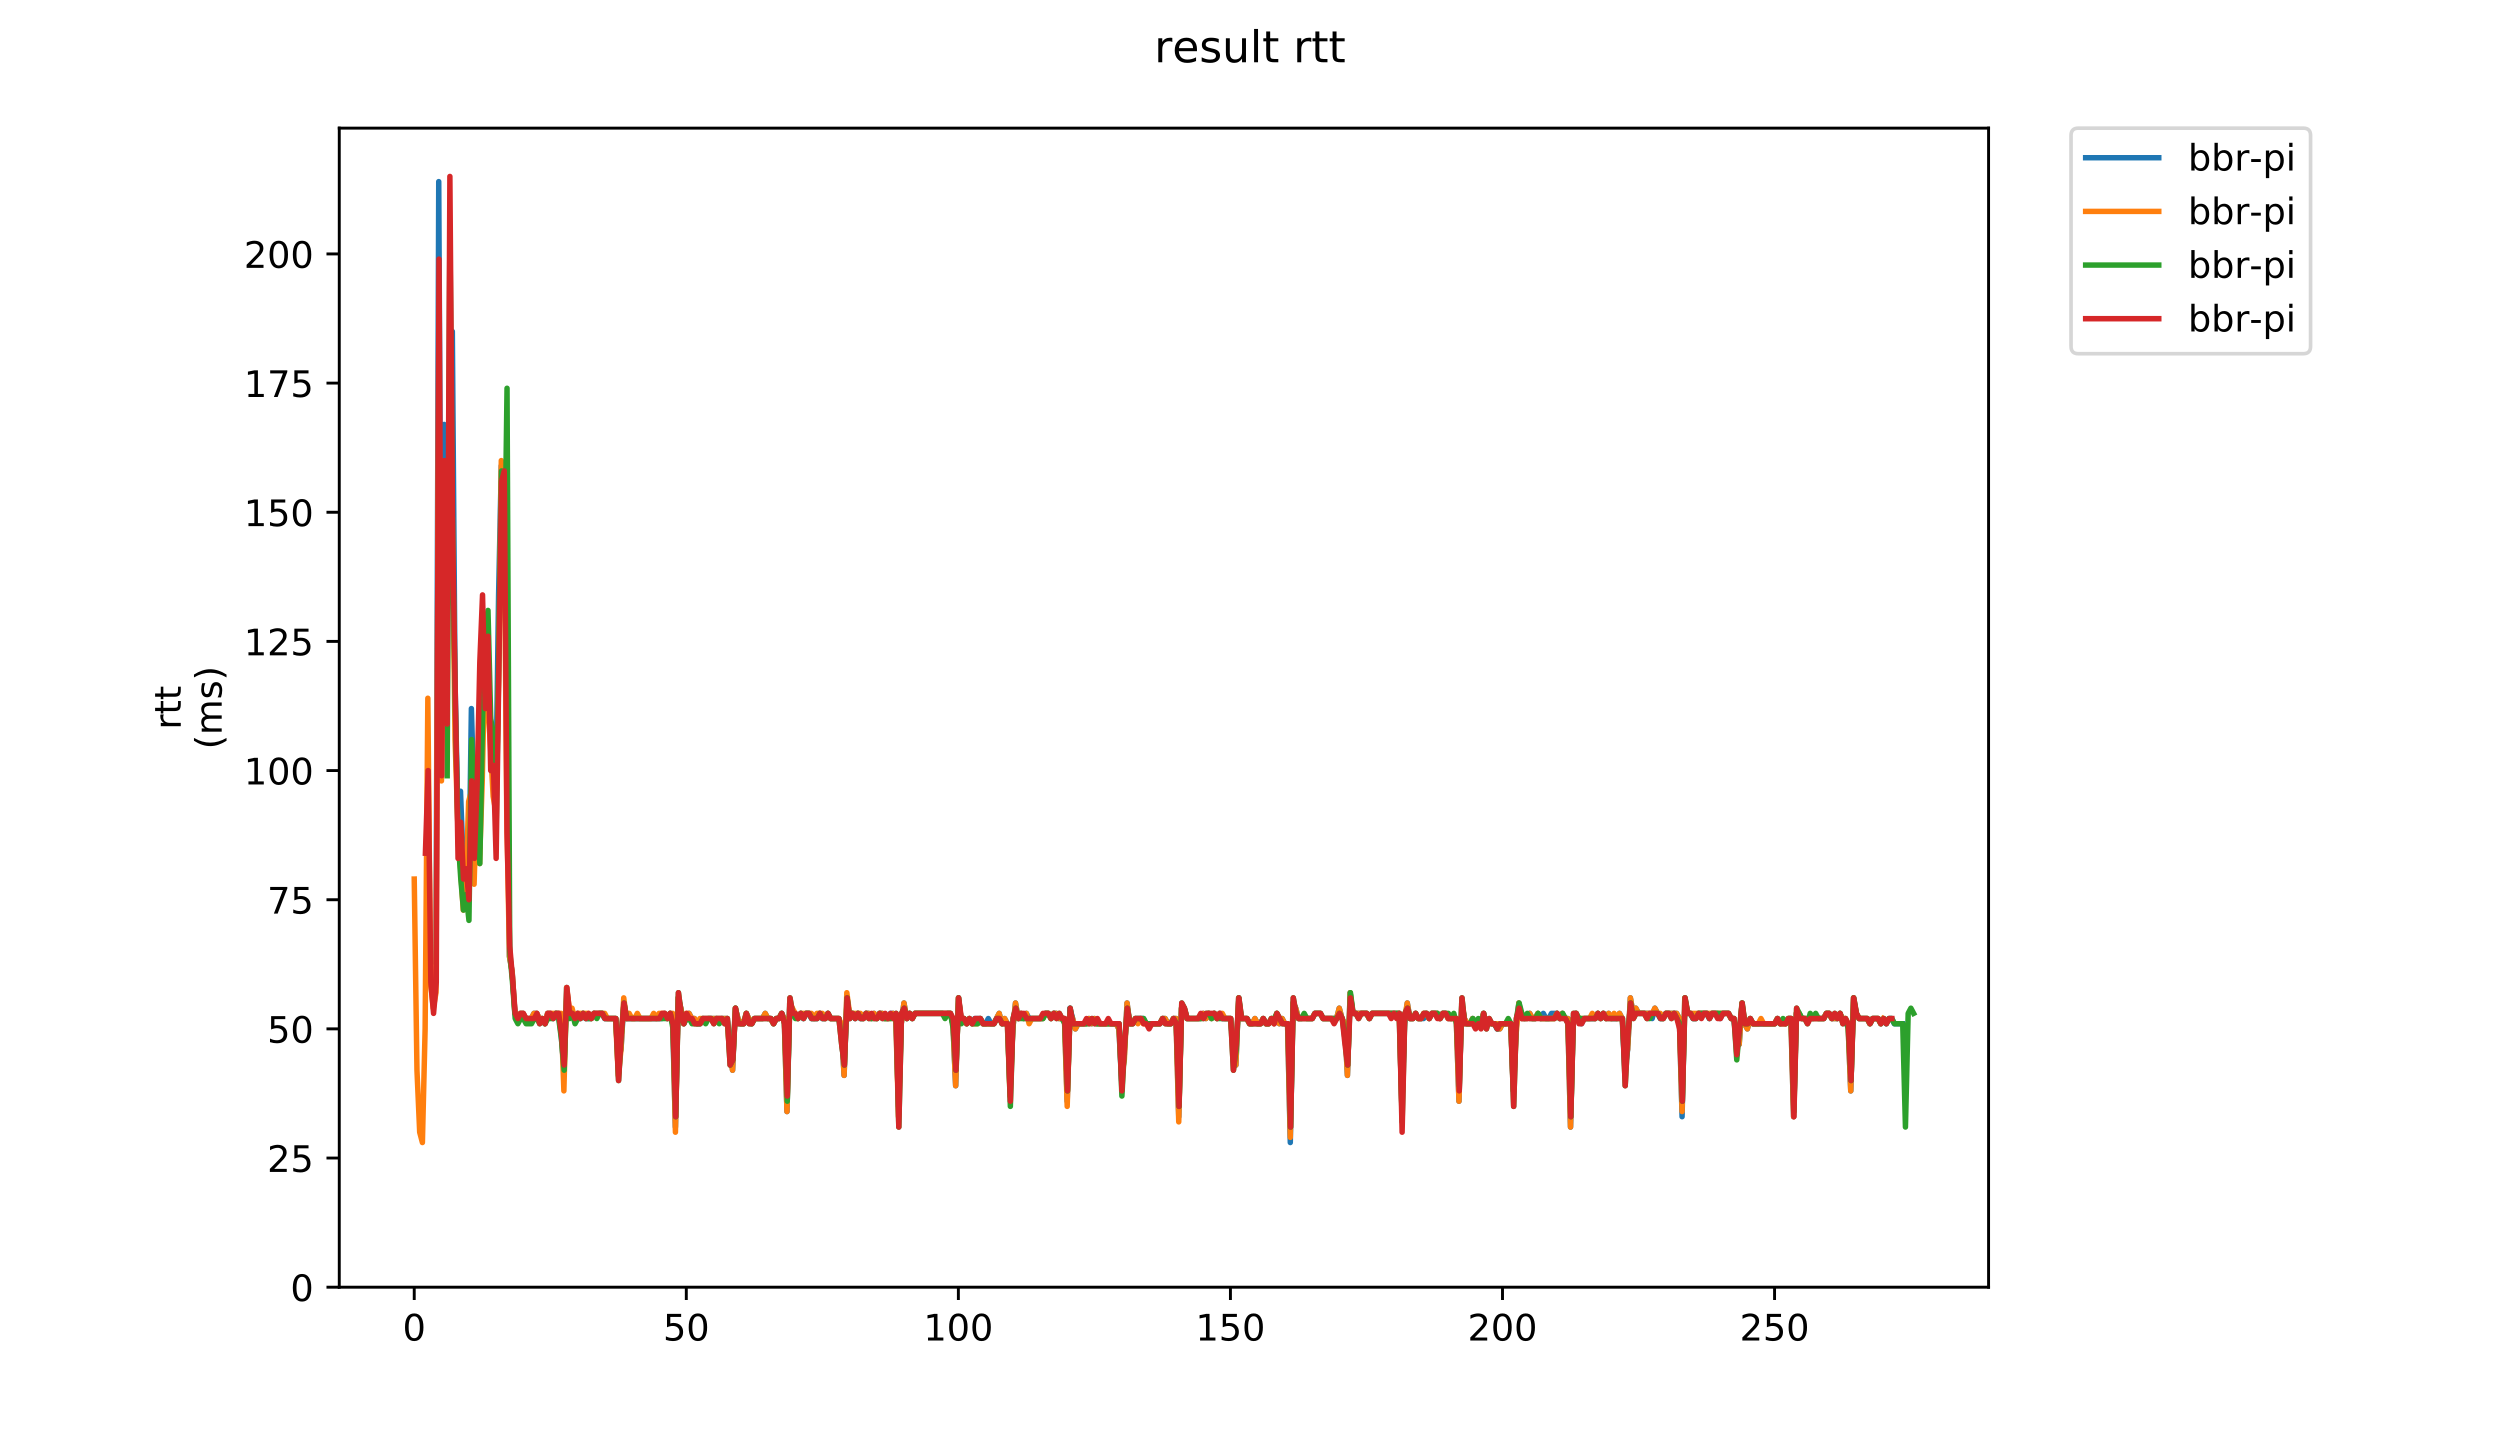 <?xml version="1.0" encoding="utf-8" standalone="no"?>
<!DOCTYPE svg PUBLIC "-//W3C//DTD SVG 1.1//EN"
  "http://www.w3.org/Graphics/SVG/1.1/DTD/svg11.dtd">
<!-- Created with matplotlib (https://matplotlib.org/) -->
<svg height="396pt" version="1.1" viewBox="0 0 684 396" width="684pt" xmlns="http://www.w3.org/2000/svg" xmlns:xlink="http://www.w3.org/1999/xlink">
 <defs>
  <style type="text/css">
*{stroke-linecap:butt;stroke-linejoin:round;}
  </style>
 </defs>
 <g id="figure_1">
  <g id="patch_1">
   <path d="M 0 396 
L 684 396 
L 684 0 
L 0 0 
z
" style="fill:#ffffff;"/>
  </g>
  <g id="axes_1">
   <g id="patch_2">
    <path d="M 92.824 352.174 
L 544.074 352.174 
L 544.074 35.062 
L 92.824 35.062 
z
" style="fill:#ffffff;"/>
   </g>
   <g id="matplotlib.axis_1">
    <g id="xtick_1">
     <g id="line2d_1">
      <defs>
       <path d="M 0 0 
L 0 3.5 
" id="mcee91de942" style="stroke:#000000;stroke-width:0.8;"/>
      </defs>
      <g>
       <use style="stroke:#000000;stroke-width:0.8;" x="113.335" xlink:href="#mcee91de942" y="352.174"/>
      </g>
     </g>
     <g id="text_1">
      <!-- 0 -->
      <defs>
       <path d="M 31.781 66.406 
Q 24.172 66.406 20.328 58.906 
Q 16.5 51.422 16.5 36.375 
Q 16.5 21.391 20.328 13.891 
Q 24.172 6.391 31.781 6.391 
Q 39.453 6.391 43.281 13.891 
Q 47.125 21.391 47.125 36.375 
Q 47.125 51.422 43.281 58.906 
Q 39.453 66.406 31.781 66.406 
z
M 31.781 74.219 
Q 44.047 74.219 50.516 64.516 
Q 56.984 54.828 56.984 36.375 
Q 56.984 17.969 50.516 8.266 
Q 44.047 -1.422 31.781 -1.422 
Q 19.531 -1.422 13.062 8.266 
Q 6.594 17.969 6.594 36.375 
Q 6.594 54.828 13.062 64.516 
Q 19.531 74.219 31.781 74.219 
z
" id="DejaVuSans-48"/>
      </defs>
      <g transform="translate(110.154 366.773)scale(0.1 -0.1)">
       <use xlink:href="#DejaVuSans-48"/>
      </g>
     </g>
    </g>
    <g id="xtick_2">
     <g id="line2d_2">
      <g>
       <use style="stroke:#000000;stroke-width:0.8;" x="187.772" xlink:href="#mcee91de942" y="352.174"/>
      </g>
     </g>
     <g id="text_2">
      <!-- 50 -->
      <defs>
       <path d="M 10.797 72.906 
L 49.516 72.906 
L 49.516 64.594 
L 19.828 64.594 
L 19.828 46.734 
Q 21.969 47.469 24.109 47.828 
Q 26.266 48.188 28.422 48.188 
Q 40.625 48.188 47.75 41.5 
Q 54.891 34.812 54.891 23.391 
Q 54.891 11.625 47.562 5.094 
Q 40.234 -1.422 26.906 -1.422 
Q 22.312 -1.422 17.547 -0.641 
Q 12.797 0.141 7.719 1.703 
L 7.719 11.625 
Q 12.109 9.234 16.797 8.062 
Q 21.484 6.891 26.703 6.891 
Q 35.156 6.891 40.078 11.328 
Q 45.016 15.766 45.016 23.391 
Q 45.016 31 40.078 35.438 
Q 35.156 39.891 26.703 39.891 
Q 22.75 39.891 18.812 39.016 
Q 14.891 38.141 10.797 36.281 
z
" id="DejaVuSans-53"/>
      </defs>
      <g transform="translate(181.41 366.773)scale(0.1 -0.1)">
       <use xlink:href="#DejaVuSans-53"/>
       <use x="63.623" xlink:href="#DejaVuSans-48"/>
      </g>
     </g>
    </g>
    <g id="xtick_3">
     <g id="line2d_3">
      <g>
       <use style="stroke:#000000;stroke-width:0.8;" x="262.209" xlink:href="#mcee91de942" y="352.174"/>
      </g>
     </g>
     <g id="text_3">
      <!-- 100 -->
      <defs>
       <path d="M 12.406 8.297 
L 28.516 8.297 
L 28.516 63.922 
L 10.984 60.406 
L 10.984 69.391 
L 28.422 72.906 
L 38.281 72.906 
L 38.281 8.297 
L 54.391 8.297 
L 54.391 0 
L 12.406 0 
z
" id="DejaVuSans-49"/>
      </defs>
      <g transform="translate(252.665 366.773)scale(0.1 -0.1)">
       <use xlink:href="#DejaVuSans-49"/>
       <use x="63.623" xlink:href="#DejaVuSans-48"/>
       <use x="127.246" xlink:href="#DejaVuSans-48"/>
      </g>
     </g>
    </g>
    <g id="xtick_4">
     <g id="line2d_4">
      <g>
       <use style="stroke:#000000;stroke-width:0.8;" x="336.646" xlink:href="#mcee91de942" y="352.174"/>
      </g>
     </g>
     <g id="text_4">
      <!-- 150 -->
      <g transform="translate(327.102 366.773)scale(0.1 -0.1)">
       <use xlink:href="#DejaVuSans-49"/>
       <use x="63.623" xlink:href="#DejaVuSans-53"/>
       <use x="127.246" xlink:href="#DejaVuSans-48"/>
      </g>
     </g>
    </g>
    <g id="xtick_5">
     <g id="line2d_5">
      <g>
       <use style="stroke:#000000;stroke-width:0.8;" x="411.083" xlink:href="#mcee91de942" y="352.174"/>
      </g>
     </g>
     <g id="text_5">
      <!-- 200 -->
      <defs>
       <path d="M 19.188 8.297 
L 53.609 8.297 
L 53.609 0 
L 7.328 0 
L 7.328 8.297 
Q 12.938 14.109 22.625 23.891 
Q 32.328 33.688 34.812 36.531 
Q 39.547 41.844 41.422 45.531 
Q 43.312 49.219 43.312 52.781 
Q 43.312 58.594 39.234 62.25 
Q 35.156 65.922 28.609 65.922 
Q 23.969 65.922 18.812 64.312 
Q 13.672 62.703 7.812 59.422 
L 7.812 69.391 
Q 13.766 71.781 18.938 73 
Q 24.125 74.219 28.422 74.219 
Q 39.75 74.219 46.484 68.547 
Q 53.219 62.891 53.219 53.422 
Q 53.219 48.922 51.531 44.891 
Q 49.859 40.875 45.406 35.406 
Q 44.188 33.984 37.641 27.219 
Q 31.109 20.453 19.188 8.297 
z
" id="DejaVuSans-50"/>
      </defs>
      <g transform="translate(401.539 366.773)scale(0.1 -0.1)">
       <use xlink:href="#DejaVuSans-50"/>
       <use x="63.623" xlink:href="#DejaVuSans-48"/>
       <use x="127.246" xlink:href="#DejaVuSans-48"/>
      </g>
     </g>
    </g>
    <g id="xtick_6">
     <g id="line2d_6">
      <g>
       <use style="stroke:#000000;stroke-width:0.8;" x="485.519" xlink:href="#mcee91de942" y="352.174"/>
      </g>
     </g>
     <g id="text_6">
      <!-- 250 -->
      <g transform="translate(475.976 366.773)scale(0.1 -0.1)">
       <use xlink:href="#DejaVuSans-50"/>
       <use x="63.623" xlink:href="#DejaVuSans-53"/>
       <use x="127.246" xlink:href="#DejaVuSans-48"/>
      </g>
     </g>
    </g>
   </g>
   <g id="matplotlib.axis_2">
    <g id="ytick_1">
     <g id="line2d_7">
      <defs>
       <path d="M 0 0 
L -3.5 0 
" id="me1c0b11725" style="stroke:#000000;stroke-width:0.8;"/>
      </defs>
      <g>
       <use style="stroke:#000000;stroke-width:0.8;" x="92.824" xlink:href="#me1c0b11725" y="352.174"/>
      </g>
     </g>
     <g id="text_7">
      <!-- 0 -->
      <g transform="translate(79.461 355.973)scale(0.1 -0.1)">
       <use xlink:href="#DejaVuSans-48"/>
      </g>
     </g>
    </g>
    <g id="ytick_2">
     <g id="line2d_8">
      <g>
       <use style="stroke:#000000;stroke-width:0.8;" x="92.824" xlink:href="#me1c0b11725" y="316.837"/>
      </g>
     </g>
     <g id="text_8">
      <!-- 25 -->
      <g transform="translate(73.099 320.637)scale(0.1 -0.1)">
       <use xlink:href="#DejaVuSans-50"/>
       <use x="63.623" xlink:href="#DejaVuSans-53"/>
      </g>
     </g>
    </g>
    <g id="ytick_3">
     <g id="line2d_9">
      <g>
       <use style="stroke:#000000;stroke-width:0.8;" x="92.824" xlink:href="#me1c0b11725" y="281.501"/>
      </g>
     </g>
     <g id="text_9">
      <!-- 50 -->
      <g transform="translate(73.099 285.3)scale(0.1 -0.1)">
       <use xlink:href="#DejaVuSans-53"/>
       <use x="63.623" xlink:href="#DejaVuSans-48"/>
      </g>
     </g>
    </g>
    <g id="ytick_4">
     <g id="line2d_10">
      <g>
       <use style="stroke:#000000;stroke-width:0.8;" x="92.824" xlink:href="#me1c0b11725" y="246.164"/>
      </g>
     </g>
     <g id="text_10">
      <!-- 75 -->
      <defs>
       <path d="M 8.203 72.906 
L 55.078 72.906 
L 55.078 68.703 
L 28.609 0 
L 18.312 0 
L 43.219 64.594 
L 8.203 64.594 
z
" id="DejaVuSans-55"/>
      </defs>
      <g transform="translate(73.099 249.963)scale(0.1 -0.1)">
       <use xlink:href="#DejaVuSans-55"/>
       <use x="63.623" xlink:href="#DejaVuSans-53"/>
      </g>
     </g>
    </g>
    <g id="ytick_5">
     <g id="line2d_11">
      <g>
       <use style="stroke:#000000;stroke-width:0.8;" x="92.824" xlink:href="#me1c0b11725" y="210.827"/>
      </g>
     </g>
     <g id="text_11">
      <!-- 100 -->
      <g transform="translate(66.736 214.627)scale(0.1 -0.1)">
       <use xlink:href="#DejaVuSans-49"/>
       <use x="63.623" xlink:href="#DejaVuSans-48"/>
       <use x="127.246" xlink:href="#DejaVuSans-48"/>
      </g>
     </g>
    </g>
    <g id="ytick_6">
     <g id="line2d_12">
      <g>
       <use style="stroke:#000000;stroke-width:0.8;" x="92.824" xlink:href="#me1c0b11725" y="175.491"/>
      </g>
     </g>
     <g id="text_12">
      <!-- 125 -->
      <g transform="translate(66.736 179.29)scale(0.1 -0.1)">
       <use xlink:href="#DejaVuSans-49"/>
       <use x="63.623" xlink:href="#DejaVuSans-50"/>
       <use x="127.246" xlink:href="#DejaVuSans-53"/>
      </g>
     </g>
    </g>
    <g id="ytick_7">
     <g id="line2d_13">
      <g>
       <use style="stroke:#000000;stroke-width:0.8;" x="92.824" xlink:href="#me1c0b11725" y="140.154"/>
      </g>
     </g>
     <g id="text_13">
      <!-- 150 -->
      <g transform="translate(66.736 143.953)scale(0.1 -0.1)">
       <use xlink:href="#DejaVuSans-49"/>
       <use x="63.623" xlink:href="#DejaVuSans-53"/>
       <use x="127.246" xlink:href="#DejaVuSans-48"/>
      </g>
     </g>
    </g>
    <g id="ytick_8">
     <g id="line2d_14">
      <g>
       <use style="stroke:#000000;stroke-width:0.8;" x="92.824" xlink:href="#me1c0b11725" y="104.817"/>
      </g>
     </g>
     <g id="text_14">
      <!-- 175 -->
      <g transform="translate(66.736 108.616)scale(0.1 -0.1)">
       <use xlink:href="#DejaVuSans-49"/>
       <use x="63.623" xlink:href="#DejaVuSans-55"/>
       <use x="127.246" xlink:href="#DejaVuSans-53"/>
      </g>
     </g>
    </g>
    <g id="ytick_9">
     <g id="line2d_15">
      <g>
       <use style="stroke:#000000;stroke-width:0.8;" x="92.824" xlink:href="#me1c0b11725" y="69.48"/>
      </g>
     </g>
     <g id="text_15">
      <!-- 200 -->
      <g transform="translate(66.736 73.28)scale(0.1 -0.1)">
       <use xlink:href="#DejaVuSans-50"/>
       <use x="63.623" xlink:href="#DejaVuSans-48"/>
       <use x="127.246" xlink:href="#DejaVuSans-48"/>
      </g>
     </g>
    </g>
    <g id="text_16">
     <!-- rtt -->
     <defs>
      <path d="M 41.109 46.297 
Q 39.594 47.172 37.812 47.578 
Q 36.031 48 33.891 48 
Q 26.266 48 22.188 43.047 
Q 18.109 38.094 18.109 28.812 
L 18.109 0 
L 9.078 0 
L 9.078 54.688 
L 18.109 54.688 
L 18.109 46.188 
Q 20.953 51.172 25.484 53.578 
Q 30.031 56 36.531 56 
Q 37.453 56 38.578 55.875 
Q 39.703 55.766 41.062 55.516 
z
" id="DejaVuSans-114"/>
      <path d="M 18.312 70.219 
L 18.312 54.688 
L 36.812 54.688 
L 36.812 47.703 
L 18.312 47.703 
L 18.312 18.016 
Q 18.312 11.328 20.141 9.422 
Q 21.969 7.516 27.594 7.516 
L 36.812 7.516 
L 36.812 0 
L 27.594 0 
Q 17.188 0 13.234 3.875 
Q 9.281 7.766 9.281 18.016 
L 9.281 47.703 
L 2.688 47.703 
L 2.688 54.688 
L 9.281 54.688 
L 9.281 70.219 
z
" id="DejaVuSans-116"/>
     </defs>
     <g transform="translate(49.459 199.594)rotate(-90)scale(0.1 -0.1)">
      <use xlink:href="#DejaVuSans-114"/>
      <use x="41.113" xlink:href="#DejaVuSans-116"/>
      <use x="80.322" xlink:href="#DejaVuSans-116"/>
     </g>
     <!-- (ms) -->
     <defs>
      <path d="M 31 75.875 
Q 24.469 64.656 21.281 53.656 
Q 18.109 42.672 18.109 31.391 
Q 18.109 20.125 21.312 9.062 
Q 24.516 -2 31 -13.188 
L 23.188 -13.188 
Q 15.875 -1.703 12.234 9.375 
Q 8.594 20.453 8.594 31.391 
Q 8.594 42.281 12.203 53.312 
Q 15.828 64.359 23.188 75.875 
z
" id="DejaVuSans-40"/>
      <path d="M 52 44.188 
Q 55.375 50.25 60.062 53.125 
Q 64.75 56 71.094 56 
Q 79.641 56 84.281 50.016 
Q 88.922 44.047 88.922 33.016 
L 88.922 0 
L 79.891 0 
L 79.891 32.719 
Q 79.891 40.578 77.094 44.375 
Q 74.312 48.188 68.609 48.188 
Q 61.625 48.188 57.562 43.547 
Q 53.516 38.922 53.516 30.906 
L 53.516 0 
L 44.484 0 
L 44.484 32.719 
Q 44.484 40.625 41.703 44.406 
Q 38.922 48.188 33.109 48.188 
Q 26.219 48.188 22.156 43.531 
Q 18.109 38.875 18.109 30.906 
L 18.109 0 
L 9.078 0 
L 9.078 54.688 
L 18.109 54.688 
L 18.109 46.188 
Q 21.188 51.219 25.484 53.609 
Q 29.781 56 35.688 56 
Q 41.656 56 45.828 52.969 
Q 50 49.953 52 44.188 
z
" id="DejaVuSans-109"/>
      <path d="M 44.281 53.078 
L 44.281 44.578 
Q 40.484 46.531 36.375 47.5 
Q 32.281 48.484 27.875 48.484 
Q 21.188 48.484 17.844 46.438 
Q 14.5 44.391 14.5 40.281 
Q 14.5 37.156 16.891 35.375 
Q 19.281 33.594 26.516 31.984 
L 29.594 31.297 
Q 39.156 29.25 43.188 25.516 
Q 47.219 21.781 47.219 15.094 
Q 47.219 7.469 41.188 3.016 
Q 35.156 -1.422 24.609 -1.422 
Q 20.219 -1.422 15.453 -0.562 
Q 10.688 0.297 5.422 2 
L 5.422 11.281 
Q 10.406 8.688 15.234 7.391 
Q 20.062 6.109 24.812 6.109 
Q 31.156 6.109 34.562 8.281 
Q 37.984 10.453 37.984 14.406 
Q 37.984 18.062 35.516 20.016 
Q 33.062 21.969 24.703 23.781 
L 21.578 24.516 
Q 13.234 26.266 9.516 29.906 
Q 5.812 33.547 5.812 39.891 
Q 5.812 47.609 11.281 51.797 
Q 16.75 56 26.812 56 
Q 31.781 56 36.172 55.266 
Q 40.578 54.547 44.281 53.078 
z
" id="DejaVuSans-115"/>
      <path d="M 8.016 75.875 
L 15.828 75.875 
Q 23.141 64.359 26.781 53.312 
Q 30.422 42.281 30.422 31.391 
Q 30.422 20.453 26.781 9.375 
Q 23.141 -1.703 15.828 -13.188 
L 8.016 -13.188 
Q 14.5 -2 17.703 9.062 
Q 20.906 20.125 20.906 31.391 
Q 20.906 42.672 17.703 53.656 
Q 14.5 64.656 8.016 75.875 
z
" id="DejaVuSans-41"/>
     </defs>
     <g transform="translate(60.657 204.995)rotate(-90)scale(0.1 -0.1)">
      <use xlink:href="#DejaVuSans-40"/>
      <use x="39.014" xlink:href="#DejaVuSans-109"/>
      <use x="136.426" xlink:href="#DejaVuSans-115"/>
      <use x="188.525" xlink:href="#DejaVuSans-41"/>
     </g>
    </g>
   </g>
   <g id="line2d_16">
    <path clip-path="url(#p55d3d2c930)" d="M 119.293 263.126 
L 120.038 49.692 
L 120.782 193.866 
L 121.526 116.125 
L 122.271 172.664 
L 123.015 120.365 
L 123.759 90.682 
L 124.504 186.798 
L 125.248 222.135 
L 125.993 216.481 
L 126.737 236.27 
L 127.481 236.27 
L 128.226 246.164 
L 128.97 193.866 
L 129.714 219.308 
L 130.459 215.068 
L 131.203 232.029 
L 131.947 196.693 
L 132.692 185.385 
L 133.436 182.558 
L 134.181 196.693 
L 134.925 213.654 
L 135.669 216.481 
L 136.414 162.769 
L 137.158 127.433 
L 138.647 178.318 
L 139.391 261.712 
L 140.136 265.953 
L 140.88 277.26 
L 141.624 278.674 
L 142.369 277.26 
L 143.113 277.26 
L 143.857 278.674 
L 145.346 278.674 
L 146.09 277.26 
L 146.835 277.26 
L 147.579 278.674 
L 148.324 278.674 
L 149.068 280.087 
L 149.812 277.26 
L 150.557 277.26 
L 151.301 278.674 
L 152.045 277.26 
L 152.79 277.26 
L 153.534 282.914 
L 154.278 292.808 
L 155.023 270.193 
L 155.767 277.26 
L 156.512 277.26 
L 157.256 278.674 
L 158 277.26 
L 158.745 278.674 
L 159.489 277.26 
L 160.233 278.674 
L 161.722 278.674 
L 162.467 277.26 
L 164.7 277.26 
L 165.444 278.674 
L 168.421 278.674 
L 169.166 289.982 
L 169.91 287.155 
L 170.655 274.433 
L 171.399 278.674 
L 181.076 278.674 
L 181.82 277.26 
L 182.564 278.674 
L 183.309 277.26 
L 184.053 280.087 
L 184.798 308.357 
L 185.542 273.02 
L 186.286 275.847 
L 187.031 280.087 
L 188.519 277.26 
L 189.264 278.674 
L 190.008 278.674 
L 190.753 280.087 
L 191.497 280.087 
L 192.241 278.674 
L 198.941 278.674 
L 199.685 284.328 
L 200.429 292.808 
L 201.174 275.847 
L 201.918 278.674 
L 202.662 280.087 
L 203.407 280.087 
L 204.151 277.26 
L 205.64 280.087 
L 206.384 278.674 
L 208.617 278.674 
L 209.362 277.26 
L 210.106 278.674 
L 210.85 278.674 
L 211.595 280.087 
L 212.339 278.674 
L 213.084 278.674 
L 213.828 277.26 
L 214.572 278.674 
L 215.317 304.116 
L 216.061 274.433 
L 216.805 277.26 
L 217.55 277.26 
L 218.294 278.674 
L 219.039 277.26 
L 219.783 278.674 
L 220.527 277.26 
L 221.272 277.26 
L 222.016 278.674 
L 223.505 278.674 
L 224.249 277.26 
L 224.993 278.674 
L 225.738 278.674 
L 226.482 277.26 
L 227.227 278.674 
L 229.46 278.674 
L 230.204 281.501 
L 230.948 294.222 
L 231.693 273.02 
L 232.437 278.674 
L 233.182 277.26 
L 233.926 278.674 
L 234.67 277.26 
L 235.415 278.674 
L 236.159 278.674 
L 236.903 277.26 
L 237.648 277.26 
L 238.392 278.674 
L 239.136 277.26 
L 239.881 278.674 
L 240.625 277.26 
L 241.37 277.26 
L 242.114 278.674 
L 242.858 278.674 
L 243.603 277.26 
L 244.347 277.26 
L 245.091 278.674 
L 245.836 302.703 
L 246.58 280.087 
L 247.325 274.433 
L 248.069 278.674 
L 248.813 277.26 
L 249.558 278.674 
L 250.302 277.26 
L 259.979 277.26 
L 260.723 280.087 
L 261.468 297.049 
L 262.212 273.02 
L 262.956 278.674 
L 263.701 278.674 
L 264.445 280.087 
L 265.189 278.674 
L 265.934 280.087 
L 266.678 278.674 
L 268.167 278.674 
L 268.911 280.087 
L 269.656 280.087 
L 270.4 278.674 
L 271.144 280.087 
L 271.889 280.087 
L 273.377 277.26 
L 274.122 280.087 
L 274.866 278.674 
L 275.611 280.087 
L 276.355 298.462 
L 277.099 281.501 
L 277.844 274.433 
L 278.588 278.674 
L 279.332 277.26 
L 280.077 278.674 
L 280.821 277.26 
L 281.565 278.674 
L 285.287 278.674 
L 286.032 277.26 
L 286.776 277.26 
L 287.52 278.674 
L 288.265 277.26 
L 289.009 277.26 
L 289.754 278.674 
L 291.242 278.674 
L 291.987 301.289 
L 292.731 275.847 
L 294.22 281.501 
L 294.964 280.087 
L 297.197 280.087 
L 297.942 278.674 
L 298.686 280.087 
L 299.43 278.674 
L 300.175 280.087 
L 305.385 280.087 
L 306.13 281.501 
L 306.874 295.635 
L 307.618 288.568 
L 308.363 274.433 
L 309.107 280.087 
L 309.851 280.087 
L 310.596 278.674 
L 312.829 278.674 
L 313.573 280.087 
L 317.295 280.087 
L 318.04 278.674 
L 318.784 278.674 
L 319.528 280.087 
L 320.273 280.087 
L 321.017 278.674 
L 321.761 278.674 
L 322.506 305.53 
L 323.25 275.847 
L 323.994 275.847 
L 324.739 278.674 
L 328.461 278.674 
L 329.205 277.26 
L 329.949 278.674 
L 330.694 277.26 
L 331.438 278.674 
L 332.183 277.26 
L 332.927 278.674 
L 333.671 277.26 
L 334.416 278.674 
L 336.649 278.674 
L 337.393 285.741 
L 338.137 291.395 
L 338.882 273.02 
L 339.626 278.674 
L 341.115 278.674 
L 341.859 280.087 
L 342.604 280.087 
L 343.348 278.674 
L 344.092 280.087 
L 344.837 280.087 
L 345.581 278.674 
L 346.325 280.087 
L 347.07 280.087 
L 347.814 278.674 
L 348.559 280.087 
L 349.303 277.26 
L 350.047 280.087 
L 350.792 278.674 
L 351.536 280.087 
L 352.28 280.087 
L 353.025 312.597 
L 353.769 274.433 
L 354.514 275.847 
L 355.258 278.674 
L 358.98 278.674 
L 359.724 277.26 
L 361.213 277.26 
L 361.957 278.674 
L 365.679 278.674 
L 366.423 275.847 
L 367.168 278.674 
L 367.912 280.087 
L 368.657 294.222 
L 369.401 271.606 
L 370.145 277.26 
L 373.867 277.26 
L 374.611 278.674 
L 375.356 277.26 
L 382.8 277.26 
L 383.544 302.703 
L 384.288 280.087 
L 385.033 274.433 
L 385.777 278.674 
L 386.521 278.674 
L 387.266 277.26 
L 388.01 278.674 
L 389.499 278.674 
L 390.243 277.26 
L 390.988 278.674 
L 391.732 277.26 
L 393.221 277.26 
L 393.965 278.674 
L 394.709 277.26 
L 395.454 277.26 
L 396.198 278.674 
L 398.431 278.674 
L 399.176 301.289 
L 399.92 274.433 
L 400.664 278.674 
L 401.409 280.087 
L 402.153 280.087 
L 402.897 278.674 
L 403.642 280.087 
L 405.131 280.087 
L 405.875 277.26 
L 406.619 280.087 
L 408.852 280.087 
L 409.597 281.501 
L 410.341 281.501 
L 411.086 280.087 
L 413.319 280.087 
L 414.063 298.462 
L 414.807 281.501 
L 415.552 274.433 
L 416.296 278.674 
L 417.785 278.674 
L 418.529 277.26 
L 419.274 278.674 
L 420.018 278.674 
L 420.762 277.26 
L 421.507 278.674 
L 422.251 277.26 
L 422.995 278.674 
L 423.74 278.674 
L 424.484 277.26 
L 425.973 277.26 
L 426.717 278.674 
L 427.462 277.26 
L 428.206 278.674 
L 428.95 278.674 
L 429.695 308.357 
L 430.439 278.674 
L 431.183 277.26 
L 432.672 280.087 
L 433.417 278.674 
L 436.394 278.674 
L 437.138 277.26 
L 437.883 278.674 
L 438.627 277.26 
L 439.372 278.674 
L 440.116 277.26 
L 440.86 278.674 
L 442.349 278.674 
L 443.093 277.26 
L 443.838 278.674 
L 444.582 292.808 
L 445.326 287.155 
L 446.071 273.02 
L 446.815 277.26 
L 447.56 275.847 
L 448.304 277.26 
L 451.281 277.26 
L 452.026 278.674 
L 452.77 275.847 
L 454.259 278.674 
L 455.003 278.674 
L 455.748 277.26 
L 458.725 277.26 
L 459.469 278.674 
L 460.214 305.53 
L 460.958 273.02 
L 461.703 277.26 
L 462.447 277.26 
L 463.191 278.674 
L 463.936 278.674 
L 464.68 277.26 
L 466.913 277.26 
L 467.658 278.674 
L 468.402 277.26 
L 469.891 277.26 
L 470.635 278.674 
L 471.379 277.26 
L 472.868 277.26 
L 473.612 278.674 
L 474.357 278.674 
L 475.101 284.328 
L 475.846 285.741 
L 476.59 274.433 
L 477.334 280.087 
L 478.079 281.501 
L 478.823 278.674 
L 479.567 280.087 
L 485.522 280.087 
L 486.267 278.674 
L 487.011 280.087 
L 488.5 280.087 
L 489.244 278.674 
L 489.989 278.674 
L 490.733 305.53 
L 491.477 277.26 
L 492.222 277.26 
L 492.966 278.674 
L 498.921 278.674 
L 499.665 277.26 
L 500.41 277.26 
L 501.154 278.674 
L 502.643 278.674 
L 503.387 277.26 
L 504.876 280.087 
L 505.62 280.087 
L 506.365 298.462 
L 507.109 273.02 
L 507.853 277.26 
L 508.598 278.674 
L 510.831 278.674 
L 511.575 280.087 
L 512.32 278.674 
L 513.808 278.674 
L 514.553 280.087 
L 515.297 278.674 
L 516.041 280.087 
L 516.786 278.674 
L 517.53 278.674 
L 518.275 280.087 
L 520.508 280.087 
L 520.508 280.087 
" style="fill:none;stroke:#1f77b4;stroke-linecap:square;stroke-width:1.5;"/>
   </g>
   <g id="line2d_17">
    <path clip-path="url(#p55d3d2c930)" d="M 113.335 240.51 
L 114.08 292.808 
L 114.824 309.77 
L 115.568 312.597 
L 116.313 281.501 
L 117.057 191.039 
L 117.801 268.78 
L 118.546 275.847 
L 119.29 271.606 
L 120.035 96.336 
L 120.779 213.654 
L 121.523 151.462 
L 122.268 169.837 
L 123.012 134.5 
L 123.756 141.567 
L 124.501 202.347 
L 125.245 224.962 
L 126.734 248.991 
L 127.478 241.924 
L 128.223 219.308 
L 128.967 216.481 
L 129.711 241.924 
L 130.456 216.481 
L 131.2 236.27 
L 131.944 213.654 
L 132.689 178.318 
L 133.433 192.452 
L 134.178 203.76 
L 134.922 217.895 
L 135.666 222.135 
L 136.411 186.798 
L 137.155 126.019 
L 137.899 133.087 
L 138.644 222.135 
L 139.388 261.712 
L 140.133 265.953 
L 140.877 277.26 
L 141.621 278.674 
L 142.366 277.26 
L 143.11 277.26 
L 143.854 278.674 
L 145.343 278.674 
L 146.087 277.26 
L 146.832 277.26 
L 147.576 278.674 
L 148.321 278.674 
L 149.065 280.087 
L 149.809 277.26 
L 153.531 277.26 
L 154.276 298.462 
L 155.02 270.193 
L 155.764 275.847 
L 156.509 275.847 
L 157.253 278.674 
L 157.997 277.26 
L 160.975 277.26 
L 161.719 278.674 
L 162.464 277.26 
L 165.441 277.26 
L 166.185 278.674 
L 168.419 278.674 
L 169.163 294.222 
L 169.907 287.155 
L 170.652 273.02 
L 171.396 278.674 
L 172.14 277.26 
L 172.885 278.674 
L 173.629 278.674 
L 174.373 277.26 
L 175.118 278.674 
L 178.095 278.674 
L 178.84 277.26 
L 179.584 278.674 
L 180.328 277.26 
L 181.817 277.26 
L 182.562 278.674 
L 183.306 277.26 
L 184.05 277.26 
L 184.795 309.77 
L 185.539 273.02 
L 186.283 275.847 
L 187.028 280.087 
L 187.772 277.26 
L 188.516 277.26 
L 189.261 278.674 
L 190.005 278.674 
L 190.75 280.087 
L 191.494 278.674 
L 198.938 278.674 
L 199.682 288.568 
L 200.426 292.808 
L 201.171 275.847 
L 201.915 278.674 
L 202.659 280.087 
L 203.404 280.087 
L 204.148 277.26 
L 205.637 280.087 
L 206.381 278.674 
L 208.614 278.674 
L 209.359 277.26 
L 210.103 278.674 
L 210.848 278.674 
L 211.592 280.087 
L 212.336 278.674 
L 213.081 278.674 
L 213.825 277.26 
L 214.569 278.674 
L 215.314 304.116 
L 216.058 274.433 
L 218.291 278.674 
L 219.036 277.26 
L 222.013 277.26 
L 222.757 278.674 
L 223.502 277.26 
L 224.991 277.26 
L 225.735 278.674 
L 226.479 277.26 
L 227.224 278.674 
L 229.457 278.674 
L 230.201 280.087 
L 230.945 294.222 
L 231.69 271.606 
L 232.434 277.26 
L 235.412 277.26 
L 236.156 278.674 
L 236.9 277.26 
L 237.645 277.26 
L 238.389 278.674 
L 239.133 277.26 
L 239.878 278.674 
L 240.622 277.26 
L 241.367 277.26 
L 242.111 278.674 
L 243.6 278.674 
L 244.344 277.26 
L 245.088 278.674 
L 245.833 305.53 
L 246.577 280.087 
L 247.322 274.433 
L 248.066 278.674 
L 248.81 277.26 
L 249.555 278.674 
L 250.299 277.26 
L 259.976 277.26 
L 260.72 280.087 
L 261.465 297.049 
L 262.209 273.02 
L 262.953 278.674 
L 263.698 278.674 
L 264.442 280.087 
L 265.186 278.674 
L 265.931 280.087 
L 267.419 280.087 
L 268.164 278.674 
L 268.908 280.087 
L 271.886 280.087 
L 273.374 277.26 
L 274.119 280.087 
L 274.863 278.674 
L 275.608 280.087 
L 276.352 299.876 
L 277.096 281.501 
L 277.841 274.433 
L 278.585 278.674 
L 279.329 277.26 
L 280.074 278.674 
L 280.818 277.26 
L 281.562 280.087 
L 282.307 278.674 
L 285.284 278.674 
L 286.029 277.26 
L 286.773 277.26 
L 287.517 278.674 
L 288.262 277.26 
L 289.006 277.26 
L 289.751 278.674 
L 291.239 278.674 
L 291.984 302.703 
L 292.728 277.26 
L 293.472 278.674 
L 294.217 281.501 
L 294.961 280.087 
L 297.194 280.087 
L 297.939 278.674 
L 298.683 280.087 
L 299.427 278.674 
L 300.172 280.087 
L 305.382 280.087 
L 306.127 281.501 
L 306.871 294.222 
L 307.615 289.982 
L 308.36 274.433 
L 309.104 280.087 
L 309.848 280.087 
L 310.593 278.674 
L 311.337 280.087 
L 312.082 278.674 
L 312.826 280.087 
L 317.292 280.087 
L 318.037 278.674 
L 318.781 278.674 
L 319.525 280.087 
L 320.27 280.087 
L 321.014 278.674 
L 321.758 278.674 
L 322.503 306.943 
L 323.247 275.847 
L 323.991 275.847 
L 324.736 278.674 
L 328.458 278.674 
L 329.202 277.26 
L 329.946 278.674 
L 330.691 277.26 
L 331.435 278.674 
L 332.18 277.26 
L 332.924 278.674 
L 333.668 277.26 
L 334.413 277.26 
L 335.157 278.674 
L 336.646 278.674 
L 337.39 285.741 
L 338.134 291.395 
L 338.879 273.02 
L 339.623 278.674 
L 341.112 278.674 
L 341.856 280.087 
L 342.601 280.087 
L 343.345 278.674 
L 344.089 280.087 
L 344.834 280.087 
L 345.578 278.674 
L 346.323 280.087 
L 347.067 280.087 
L 347.811 278.674 
L 348.556 280.087 
L 349.3 277.26 
L 350.044 280.087 
L 350.789 278.674 
L 351.533 280.087 
L 352.277 280.087 
L 353.022 311.184 
L 353.766 274.433 
L 354.511 275.847 
L 355.255 278.674 
L 358.977 278.674 
L 359.721 277.26 
L 361.21 277.26 
L 361.954 278.674 
L 365.676 278.674 
L 366.42 275.847 
L 367.165 278.674 
L 367.909 280.087 
L 368.654 294.222 
L 369.398 271.606 
L 370.142 277.26 
L 373.864 277.26 
L 374.609 278.674 
L 375.353 277.26 
L 382.797 277.26 
L 383.541 302.703 
L 384.285 278.674 
L 385.03 274.433 
L 385.774 278.674 
L 386.518 278.674 
L 387.263 277.26 
L 388.007 278.674 
L 388.752 278.674 
L 389.496 277.26 
L 390.24 277.26 
L 390.985 278.674 
L 391.729 277.26 
L 393.218 277.26 
L 393.962 278.674 
L 394.706 277.26 
L 395.451 277.26 
L 396.195 278.674 
L 398.428 278.674 
L 399.173 301.289 
L 399.917 274.433 
L 400.661 278.674 
L 401.406 280.087 
L 402.15 280.087 
L 402.895 278.674 
L 403.639 280.087 
L 405.128 280.087 
L 405.872 277.26 
L 406.616 280.087 
L 409.594 280.087 
L 410.338 281.501 
L 411.083 280.087 
L 413.316 280.087 
L 414.06 298.462 
L 414.804 282.914 
L 415.549 274.433 
L 416.293 278.674 
L 417.782 278.674 
L 418.526 277.26 
L 419.271 278.674 
L 420.015 278.674 
L 420.759 277.26 
L 421.504 278.674 
L 425.226 278.674 
L 425.97 277.26 
L 426.714 278.674 
L 427.459 277.26 
L 428.203 278.674 
L 428.947 278.674 
L 429.692 308.357 
L 430.436 278.674 
L 431.18 277.26 
L 431.925 278.674 
L 434.902 278.674 
L 435.647 277.26 
L 436.391 278.674 
L 437.135 277.26 
L 437.88 278.674 
L 438.624 277.26 
L 439.369 278.674 
L 440.113 277.26 
L 440.857 278.674 
L 441.602 277.26 
L 442.346 278.674 
L 443.09 277.26 
L 443.835 278.674 
L 444.579 289.982 
L 445.323 287.155 
L 446.068 273.02 
L 446.812 277.26 
L 447.557 275.847 
L 448.301 277.26 
L 452.023 277.26 
L 452.767 275.847 
L 453.512 277.26 
L 454.256 277.26 
L 455 278.674 
L 455.745 277.26 
L 458.722 277.26 
L 459.466 278.674 
L 460.211 304.116 
L 460.955 273.02 
L 461.7 277.26 
L 472.865 277.26 
L 473.609 278.674 
L 474.354 278.674 
L 475.098 281.501 
L 475.843 285.741 
L 476.587 274.433 
L 477.331 280.087 
L 478.076 281.501 
L 478.82 278.674 
L 479.564 280.087 
L 481.053 280.087 
L 481.798 278.674 
L 482.542 280.087 
L 485.519 280.087 
L 486.264 278.674 
L 487.008 280.087 
L 488.497 280.087 
L 489.241 278.674 
L 489.986 278.674 
L 490.73 305.53 
L 491.474 277.26 
L 492.219 277.26 
L 492.963 278.674 
L 498.918 278.674 
L 499.662 277.26 
L 500.407 277.26 
L 501.151 278.674 
L 502.64 278.674 
L 503.384 277.26 
L 504.129 278.674 
L 504.873 278.674 
L 505.617 280.087 
L 506.362 298.462 
L 507.106 273.02 
L 507.85 277.26 
L 508.595 278.674 
L 510.828 278.674 
L 511.572 280.087 
L 512.317 278.674 
L 513.805 278.674 
L 514.55 280.087 
L 515.294 278.674 
L 515.294 278.674 
" style="fill:none;stroke:#ff7f0e;stroke-linecap:square;stroke-width:1.5;"/>
   </g>
   <g id="line2d_18">
    <path clip-path="url(#p55d3d2c930)" d="M 122.348 212.241 
L 123.092 62.413 
L 123.837 150.048 
L 124.581 193.866 
L 125.326 229.202 
L 126.07 240.51 
L 126.814 248.991 
L 127.559 244.751 
L 128.303 251.818 
L 129.047 202.347 
L 129.792 224.962 
L 130.536 219.308 
L 131.28 236.27 
L 132.025 196.693 
L 132.769 172.664 
L 133.514 167.01 
L 134.258 196.693 
L 135.002 200.933 
L 135.747 226.375 
L 137.235 128.846 
L 137.98 162.769 
L 138.724 106.231 
L 139.469 260.299 
L 140.213 268.78 
L 140.957 278.674 
L 141.702 280.087 
L 142.446 278.674 
L 143.19 278.674 
L 143.935 280.087 
L 145.423 280.087 
L 146.168 278.674 
L 146.912 278.674 
L 147.657 280.087 
L 148.401 278.674 
L 149.145 280.087 
L 149.89 278.674 
L 151.378 278.674 
L 152.123 277.26 
L 152.867 278.674 
L 153.612 284.328 
L 154.356 292.808 
L 155.1 271.606 
L 155.845 278.674 
L 156.589 277.26 
L 157.333 280.087 
L 158.078 278.674 
L 158.822 278.674 
L 159.566 277.26 
L 160.311 278.674 
L 161.8 278.674 
L 162.544 277.26 
L 163.288 278.674 
L 164.033 277.26 
L 164.777 277.26 
L 165.521 278.674 
L 168.499 278.674 
L 169.243 295.635 
L 169.988 282.914 
L 170.732 274.433 
L 171.476 278.674 
L 182.642 278.674 
L 183.386 277.26 
L 184.131 281.501 
L 184.875 305.53 
L 185.619 271.606 
L 186.364 277.26 
L 187.108 280.087 
L 187.852 278.674 
L 188.597 278.674 
L 189.341 280.087 
L 191.574 280.087 
L 192.319 278.674 
L 193.063 280.087 
L 193.807 278.674 
L 194.552 278.674 
L 195.296 280.087 
L 196.041 278.674 
L 196.785 280.087 
L 197.529 278.674 
L 198.274 280.087 
L 199.018 278.674 
L 199.762 291.395 
L 200.507 289.982 
L 201.251 275.847 
L 201.995 280.087 
L 203.484 280.087 
L 204.229 277.26 
L 204.973 280.087 
L 205.717 280.087 
L 206.462 278.674 
L 210.928 278.674 
L 211.672 280.087 
L 212.417 278.674 
L 213.161 278.674 
L 213.905 277.26 
L 214.65 280.087 
L 215.394 301.289 
L 216.138 273.02 
L 216.883 277.26 
L 217.627 278.674 
L 218.372 278.674 
L 219.116 277.26 
L 219.86 278.674 
L 220.605 277.26 
L 221.349 277.26 
L 222.093 278.674 
L 223.582 278.674 
L 224.327 277.26 
L 225.071 278.674 
L 225.815 278.674 
L 226.56 277.26 
L 227.304 278.674 
L 229.537 278.674 
L 230.281 285.741 
L 231.026 291.395 
L 231.77 273.02 
L 232.515 278.674 
L 233.259 277.26 
L 234.003 278.674 
L 234.748 277.26 
L 235.492 278.674 
L 236.236 278.674 
L 236.981 277.26 
L 237.725 278.674 
L 239.958 278.674 
L 240.703 277.26 
L 241.447 278.674 
L 244.424 278.674 
L 245.169 277.26 
L 245.913 308.357 
L 246.658 277.26 
L 247.402 275.847 
L 248.146 278.674 
L 248.891 277.26 
L 249.635 278.674 
L 250.379 277.26 
L 257.823 277.26 
L 258.567 278.674 
L 259.312 277.26 
L 260.056 277.26 
L 260.801 281.501 
L 261.545 292.808 
L 262.289 273.02 
L 263.034 280.087 
L 263.778 278.674 
L 264.522 280.087 
L 265.267 278.674 
L 266.011 280.087 
L 267.5 280.087 
L 268.244 278.674 
L 268.989 280.087 
L 271.966 280.087 
L 272.71 278.674 
L 273.455 278.674 
L 274.199 280.087 
L 275.688 280.087 
L 276.432 302.703 
L 277.177 278.674 
L 277.921 275.847 
L 278.665 278.674 
L 285.365 278.674 
L 286.109 277.26 
L 286.853 277.26 
L 287.598 278.674 
L 288.342 277.26 
L 289.087 278.674 
L 289.831 277.26 
L 291.32 280.087 
L 292.064 298.462 
L 292.808 275.847 
L 293.553 280.087 
L 298.019 280.087 
L 298.763 278.674 
L 299.508 280.087 
L 306.207 280.087 
L 306.951 299.876 
L 307.696 285.741 
L 308.44 275.847 
L 309.185 280.087 
L 309.929 280.087 
L 310.673 278.674 
L 312.906 278.674 
L 313.651 280.087 
L 317.373 280.087 
L 318.117 278.674 
L 318.861 280.087 
L 320.35 280.087 
L 321.094 278.674 
L 321.839 280.087 
L 322.583 302.703 
L 323.327 274.433 
L 324.072 275.847 
L 324.816 278.674 
L 329.282 278.674 
L 330.027 277.26 
L 330.771 277.26 
L 331.516 278.674 
L 332.26 277.26 
L 333.004 278.674 
L 336.726 278.674 
L 337.47 292.808 
L 338.215 287.155 
L 338.959 273.02 
L 339.704 278.674 
L 341.192 278.674 
L 341.937 280.087 
L 344.914 280.087 
L 345.659 278.674 
L 346.403 280.087 
L 347.147 280.087 
L 347.892 278.674 
L 348.636 278.674 
L 349.38 277.26 
L 350.869 280.087 
L 352.358 280.087 
L 353.102 308.357 
L 353.847 273.02 
L 354.591 277.26 
L 355.335 278.674 
L 356.08 278.674 
L 356.824 277.26 
L 357.568 278.674 
L 359.057 278.674 
L 359.802 277.26 
L 361.29 277.26 
L 362.035 278.674 
L 365.756 278.674 
L 366.501 277.26 
L 367.245 278.674 
L 367.99 284.328 
L 368.734 291.395 
L 369.478 271.606 
L 370.223 277.26 
L 370.967 277.26 
L 371.711 278.674 
L 372.456 277.26 
L 373.945 277.26 
L 374.689 278.674 
L 375.433 277.26 
L 382.877 277.26 
L 383.621 306.943 
L 384.366 277.26 
L 385.11 275.847 
L 385.854 278.674 
L 386.599 278.674 
L 387.343 277.26 
L 388.088 278.674 
L 388.832 278.674 
L 389.576 277.26 
L 390.321 277.26 
L 391.065 278.674 
L 391.809 277.26 
L 393.298 277.26 
L 394.042 278.674 
L 394.787 277.26 
L 396.276 277.26 
L 397.02 278.674 
L 397.764 277.26 
L 398.509 280.087 
L 399.253 297.049 
L 399.997 273.02 
L 400.742 280.087 
L 402.231 280.087 
L 402.975 278.674 
L 403.719 280.087 
L 404.464 278.674 
L 405.208 280.087 
L 405.952 277.26 
L 406.697 281.501 
L 407.441 278.674 
L 408.185 280.087 
L 408.93 280.087 
L 409.674 281.501 
L 410.419 280.087 
L 411.907 280.087 
L 412.652 278.674 
L 413.396 280.087 
L 414.14 302.703 
L 414.885 278.674 
L 415.629 274.433 
L 416.374 277.26 
L 417.118 278.674 
L 417.862 277.26 
L 418.607 278.674 
L 420.095 278.674 
L 420.84 277.26 
L 421.584 278.674 
L 425.306 278.674 
L 426.05 277.26 
L 426.795 278.674 
L 427.539 277.26 
L 429.028 280.087 
L 429.772 305.53 
L 430.517 277.26 
L 431.261 277.26 
L 432.005 278.674 
L 436.471 278.674 
L 437.216 277.26 
L 437.96 278.674 
L 438.705 277.26 
L 439.449 278.674 
L 443.915 278.674 
L 444.66 297.049 
L 445.404 282.914 
L 446.148 274.433 
L 446.893 278.674 
L 447.637 277.26 
L 449.87 277.26 
L 450.614 278.674 
L 451.359 278.674 
L 452.103 277.26 
L 453.592 277.26 
L 454.336 278.674 
L 455.081 278.674 
L 455.825 277.26 
L 456.569 277.26 
L 457.314 278.674 
L 458.058 277.26 
L 459.547 280.087 
L 460.291 301.289 
L 461.036 273.02 
L 461.78 277.26 
L 462.524 277.26 
L 463.269 278.674 
L 464.013 278.674 
L 464.757 277.26 
L 466.991 277.26 
L 467.735 278.674 
L 468.479 277.26 
L 472.946 277.26 
L 473.69 278.674 
L 474.434 278.674 
L 475.179 289.982 
L 475.923 281.501 
L 476.667 274.433 
L 477.412 280.087 
L 478.156 280.087 
L 478.9 278.674 
L 479.645 280.087 
L 485.6 280.087 
L 486.344 278.674 
L 487.089 280.087 
L 487.833 278.674 
L 488.577 280.087 
L 489.322 278.674 
L 490.066 278.674 
L 490.81 304.116 
L 491.555 275.847 
L 493.043 278.674 
L 493.788 278.674 
L 494.532 280.087 
L 495.277 277.26 
L 496.021 278.674 
L 496.765 277.26 
L 497.51 278.674 
L 498.998 278.674 
L 499.743 277.26 
L 500.487 277.26 
L 501.231 278.674 
L 501.976 277.26 
L 502.72 278.674 
L 503.465 277.26 
L 504.209 280.087 
L 504.953 278.674 
L 505.698 281.501 
L 506.442 295.635 
L 507.186 273.02 
L 507.931 277.26 
L 508.675 278.674 
L 510.908 278.674 
L 511.653 280.087 
L 512.397 278.674 
L 513.886 278.674 
L 514.63 280.087 
L 515.374 278.674 
L 516.119 280.087 
L 516.863 278.674 
L 517.608 278.674 
L 518.352 280.087 
L 520.585 280.087 
L 521.329 308.357 
L 522.074 277.26 
L 522.818 275.847 
L 523.563 277.26 
L 523.563 277.26 
" style="fill:none;stroke:#2ca02c;stroke-linecap:square;stroke-width:1.5;"/>
   </g>
   <g id="line2d_19">
    <path clip-path="url(#p55d3d2c930)" d="M 116.389 233.443 
L 117.133 210.827 
L 117.877 268.78 
L 118.622 277.26 
L 119.366 268.78 
L 120.111 70.894 
L 120.855 212.241 
L 121.599 126.019 
L 122.344 198.106 
L 123.088 48.278 
L 123.832 145.808 
L 125.321 234.856 
L 126.065 224.962 
L 126.81 240.51 
L 127.554 237.683 
L 128.299 246.164 
L 129.043 213.654 
L 129.787 234.856 
L 130.532 215.068 
L 131.276 181.144 
L 132.02 162.769 
L 132.765 193.866 
L 133.509 174.077 
L 134.254 210.827 
L 134.998 209.414 
L 135.742 234.856 
L 137.231 131.673 
L 137.975 128.846 
L 138.72 227.789 
L 139.464 258.885 
L 140.208 267.366 
L 140.953 277.26 
L 141.697 278.674 
L 142.442 277.26 
L 143.186 277.26 
L 143.93 278.674 
L 146.163 278.674 
L 146.908 277.26 
L 147.652 280.087 
L 148.397 278.674 
L 149.141 280.087 
L 149.885 277.26 
L 150.63 277.26 
L 151.374 278.674 
L 152.118 277.26 
L 152.863 277.26 
L 153.607 282.914 
L 154.351 291.395 
L 155.096 270.193 
L 155.84 277.26 
L 156.585 277.26 
L 157.329 278.674 
L 158.073 277.26 
L 158.818 278.674 
L 159.562 277.26 
L 160.306 278.674 
L 161.051 277.26 
L 161.795 278.674 
L 162.539 277.26 
L 164.773 277.26 
L 165.517 278.674 
L 168.494 278.674 
L 169.239 295.635 
L 169.983 282.914 
L 170.728 274.433 
L 171.472 278.674 
L 180.404 278.674 
L 181.149 277.26 
L 181.893 277.26 
L 182.637 278.674 
L 183.382 277.26 
L 184.126 280.087 
L 184.871 305.53 
L 185.615 271.606 
L 186.359 277.26 
L 187.104 280.087 
L 187.848 277.26 
L 188.592 278.674 
L 189.337 278.674 
L 190.081 280.087 
L 191.57 280.087 
L 192.314 278.674 
L 194.547 278.674 
L 195.292 280.087 
L 196.036 278.674 
L 197.525 278.674 
L 198.269 280.087 
L 199.014 278.674 
L 199.758 291.395 
L 200.502 289.982 
L 201.247 275.847 
L 201.991 280.087 
L 203.48 280.087 
L 204.224 277.26 
L 204.968 280.087 
L 205.713 280.087 
L 206.457 278.674 
L 210.923 278.674 
L 211.668 280.087 
L 212.412 278.674 
L 213.157 278.674 
L 213.901 277.26 
L 214.645 280.087 
L 215.39 299.876 
L 216.134 273.02 
L 216.878 277.26 
L 217.623 277.26 
L 218.367 278.674 
L 219.111 277.26 
L 219.856 278.674 
L 220.6 277.26 
L 221.345 277.26 
L 222.089 278.674 
L 223.578 278.674 
L 224.322 277.26 
L 225.066 278.674 
L 225.811 278.674 
L 226.555 277.26 
L 227.3 278.674 
L 229.533 278.674 
L 230.277 285.741 
L 231.021 291.395 
L 231.766 273.02 
L 232.51 278.674 
L 233.254 277.26 
L 233.999 278.674 
L 234.743 277.26 
L 235.488 278.674 
L 236.232 278.674 
L 236.976 277.26 
L 237.721 278.674 
L 238.465 277.26 
L 239.209 278.674 
L 239.954 278.674 
L 240.698 277.26 
L 241.443 278.674 
L 242.187 277.26 
L 242.931 278.674 
L 243.676 277.26 
L 244.42 278.674 
L 245.164 277.26 
L 245.909 308.357 
L 246.653 277.26 
L 247.397 275.847 
L 248.142 278.674 
L 248.886 277.26 
L 249.631 278.674 
L 250.375 277.26 
L 260.052 277.26 
L 260.796 278.674 
L 261.54 292.808 
L 262.285 273.02 
L 263.029 278.674 
L 263.774 278.674 
L 264.518 280.087 
L 265.262 278.674 
L 266.007 280.087 
L 266.751 278.674 
L 268.24 278.674 
L 268.984 280.087 
L 271.962 280.087 
L 272.706 278.674 
L 273.45 278.674 
L 274.195 280.087 
L 275.683 280.087 
L 276.428 301.289 
L 277.172 278.674 
L 277.917 275.847 
L 278.661 278.674 
L 279.405 277.26 
L 280.15 277.26 
L 280.894 278.674 
L 284.616 278.674 
L 285.36 277.26 
L 286.849 277.26 
L 287.593 278.674 
L 288.338 277.26 
L 289.082 278.674 
L 289.826 277.26 
L 290.571 278.674 
L 291.315 278.674 
L 292.06 298.462 
L 292.804 275.847 
L 293.548 280.087 
L 296.526 280.087 
L 297.27 278.674 
L 298.015 280.087 
L 298.759 278.674 
L 299.503 280.087 
L 300.248 278.674 
L 300.992 280.087 
L 302.481 280.087 
L 303.225 278.674 
L 303.969 280.087 
L 306.203 280.087 
L 306.947 298.462 
L 307.691 285.741 
L 308.436 275.847 
L 309.18 280.087 
L 309.924 280.087 
L 310.669 278.674 
L 312.158 278.674 
L 312.902 280.087 
L 313.646 280.087 
L 314.391 281.501 
L 315.135 280.087 
L 317.368 280.087 
L 318.112 278.674 
L 318.857 280.087 
L 320.346 280.087 
L 321.09 278.674 
L 321.834 280.087 
L 322.579 302.703 
L 323.323 274.433 
L 324.067 275.847 
L 324.812 278.674 
L 327.789 278.674 
L 328.534 277.26 
L 329.278 278.674 
L 330.022 277.26 
L 332.255 277.26 
L 333 278.674 
L 333.744 277.26 
L 334.489 278.674 
L 336.722 278.674 
L 337.466 292.808 
L 338.21 285.741 
L 338.955 273.02 
L 339.699 278.674 
L 341.188 278.674 
L 341.932 280.087 
L 344.91 280.087 
L 345.654 278.674 
L 346.398 280.087 
L 347.143 280.087 
L 347.887 278.674 
L 348.632 280.087 
L 349.376 277.26 
L 350.865 280.087 
L 352.353 280.087 
L 353.098 308.357 
L 353.842 273.02 
L 354.586 277.26 
L 355.331 278.674 
L 359.053 278.674 
L 359.797 277.26 
L 361.286 277.26 
L 362.03 278.674 
L 364.263 278.674 
L 365.008 280.087 
L 366.496 277.26 
L 367.241 278.674 
L 367.985 285.741 
L 368.729 291.395 
L 369.474 273.02 
L 370.218 277.26 
L 370.963 277.26 
L 371.707 278.674 
L 372.451 277.26 
L 373.94 277.26 
L 374.684 278.674 
L 375.429 277.26 
L 379.895 277.26 
L 380.639 278.674 
L 381.384 277.26 
L 382.128 278.674 
L 382.872 277.26 
L 383.617 309.77 
L 384.361 277.26 
L 385.106 275.847 
L 385.85 278.674 
L 386.594 278.674 
L 387.339 277.26 
L 388.083 278.674 
L 388.827 278.674 
L 389.572 277.26 
L 390.316 277.26 
L 391.061 278.674 
L 391.805 277.26 
L 392.549 277.26 
L 393.294 278.674 
L 394.038 278.674 
L 394.782 277.26 
L 395.527 277.26 
L 396.271 278.674 
L 398.504 278.674 
L 399.249 298.462 
L 399.993 273.02 
L 400.737 280.087 
L 402.97 280.087 
L 403.715 281.501 
L 404.459 280.087 
L 405.204 281.501 
L 405.948 277.26 
L 406.692 281.501 
L 407.437 278.674 
L 408.181 280.087 
L 408.925 280.087 
L 409.67 281.501 
L 410.414 280.087 
L 413.392 280.087 
L 414.136 302.703 
L 414.88 278.674 
L 415.625 275.847 
L 416.369 278.674 
L 425.301 278.674 
L 426.046 277.26 
L 426.79 278.674 
L 428.279 278.674 
L 429.023 280.087 
L 429.768 305.53 
L 430.512 277.26 
L 431.256 277.26 
L 432.001 280.087 
L 432.745 280.087 
L 433.49 278.674 
L 436.467 278.674 
L 437.211 277.26 
L 437.956 278.674 
L 438.7 277.26 
L 439.444 278.674 
L 443.911 278.674 
L 444.655 297.049 
L 445.399 282.914 
L 446.144 274.433 
L 446.888 278.674 
L 447.633 277.26 
L 449.866 277.26 
L 450.61 278.674 
L 451.354 277.26 
L 453.587 277.26 
L 454.332 278.674 
L 455.076 278.674 
L 455.821 277.26 
L 456.565 277.26 
L 457.309 278.674 
L 458.054 277.26 
L 458.798 278.674 
L 459.542 281.501 
L 460.287 301.289 
L 461.031 273.02 
L 461.776 277.26 
L 462.52 277.26 
L 463.264 278.674 
L 464.009 278.674 
L 464.753 277.26 
L 465.497 278.674 
L 466.242 277.26 
L 466.986 277.26 
L 467.73 278.674 
L 468.475 277.26 
L 469.219 277.26 
L 469.964 278.674 
L 470.708 278.674 
L 471.452 277.26 
L 472.941 277.26 
L 473.685 278.674 
L 474.43 278.674 
L 475.174 288.568 
L 476.663 274.433 
L 477.407 280.087 
L 478.152 280.087 
L 478.896 278.674 
L 479.64 280.087 
L 485.595 280.087 
L 486.34 278.674 
L 487.084 280.087 
L 488.573 280.087 
L 489.317 278.674 
L 490.062 278.674 
L 490.806 305.53 
L 491.55 275.847 
L 492.295 278.674 
L 493.783 278.674 
L 494.528 280.087 
L 495.272 278.674 
L 498.994 278.674 
L 499.738 277.26 
L 500.483 277.26 
L 501.227 278.674 
L 501.971 277.26 
L 502.716 278.674 
L 503.46 277.26 
L 504.205 280.087 
L 504.949 278.674 
L 505.693 280.087 
L 506.438 295.635 
L 507.182 273.02 
L 507.926 277.26 
L 508.671 278.674 
L 510.904 278.674 
L 511.648 280.087 
L 512.393 278.674 
L 513.881 278.674 
L 514.626 280.087 
L 515.37 278.674 
L 516.114 280.087 
L 516.859 278.674 
L 517.603 278.674 
L 517.603 278.674 
" style="fill:none;stroke:#d62728;stroke-linecap:square;stroke-width:1.5;"/>
   </g>
   <g id="patch_3">
    <path d="M 92.824 352.174 
L 92.824 35.062 
" style="fill:none;stroke:#000000;stroke-linecap:square;stroke-linejoin:miter;stroke-width:0.8;"/>
   </g>
   <g id="patch_4">
    <path d="M 544.074 352.174 
L 544.074 35.062 
" style="fill:none;stroke:#000000;stroke-linecap:square;stroke-linejoin:miter;stroke-width:0.8;"/>
   </g>
   <g id="patch_5">
    <path d="M 92.824 352.174 
L 544.074 352.174 
" style="fill:none;stroke:#000000;stroke-linecap:square;stroke-linejoin:miter;stroke-width:0.8;"/>
   </g>
   <g id="patch_6">
    <path d="M 92.824 35.062 
L 544.074 35.062 
" style="fill:none;stroke:#000000;stroke-linecap:square;stroke-linejoin:miter;stroke-width:0.8;"/>
   </g>
   <g id="legend_1">
    <g id="patch_7">
     <path d="M 568.636 96.775 
L 630.169 96.775 
Q 632.169 96.775 632.169 94.775 
L 632.169 37.062 
Q 632.169 35.062 630.169 35.062 
L 568.636 35.062 
Q 566.636 35.062 566.636 37.062 
L 566.636 94.775 
Q 566.636 96.775 568.636 96.775 
z
" style="fill:#ffffff;opacity:0.8;stroke:#cccccc;stroke-linejoin:miter;"/>
    </g>
    <g id="line2d_20">
     <path d="M 570.636 43.161 
L 590.636 43.161 
" style="fill:none;stroke:#1f77b4;stroke-linecap:square;stroke-width:1.5;"/>
    </g>
    <g id="line2d_21"/>
    <g id="text_17">
     <!-- bbr-pi -->
     <defs>
      <path d="M 48.688 27.297 
Q 48.688 37.203 44.609 42.844 
Q 40.531 48.484 33.406 48.484 
Q 26.266 48.484 22.188 42.844 
Q 18.109 37.203 18.109 27.297 
Q 18.109 17.391 22.188 11.75 
Q 26.266 6.109 33.406 6.109 
Q 40.531 6.109 44.609 11.75 
Q 48.688 17.391 48.688 27.297 
z
M 18.109 46.391 
Q 20.953 51.266 25.266 53.625 
Q 29.594 56 35.594 56 
Q 45.562 56 51.781 48.094 
Q 58.016 40.188 58.016 27.297 
Q 58.016 14.406 51.781 6.484 
Q 45.562 -1.422 35.594 -1.422 
Q 29.594 -1.422 25.266 0.953 
Q 20.953 3.328 18.109 8.203 
L 18.109 0 
L 9.078 0 
L 9.078 75.984 
L 18.109 75.984 
z
" id="DejaVuSans-98"/>
      <path d="M 4.891 31.391 
L 31.203 31.391 
L 31.203 23.391 
L 4.891 23.391 
z
" id="DejaVuSans-45"/>
      <path d="M 18.109 8.203 
L 18.109 -20.797 
L 9.078 -20.797 
L 9.078 54.688 
L 18.109 54.688 
L 18.109 46.391 
Q 20.953 51.266 25.266 53.625 
Q 29.594 56 35.594 56 
Q 45.562 56 51.781 48.094 
Q 58.016 40.188 58.016 27.297 
Q 58.016 14.406 51.781 6.484 
Q 45.562 -1.422 35.594 -1.422 
Q 29.594 -1.422 25.266 0.953 
Q 20.953 3.328 18.109 8.203 
z
M 48.688 27.297 
Q 48.688 37.203 44.609 42.844 
Q 40.531 48.484 33.406 48.484 
Q 26.266 48.484 22.188 42.844 
Q 18.109 37.203 18.109 27.297 
Q 18.109 17.391 22.188 11.75 
Q 26.266 6.109 33.406 6.109 
Q 40.531 6.109 44.609 11.75 
Q 48.688 17.391 48.688 27.297 
z
" id="DejaVuSans-112"/>
      <path d="M 9.422 54.688 
L 18.406 54.688 
L 18.406 0 
L 9.422 0 
z
M 9.422 75.984 
L 18.406 75.984 
L 18.406 64.594 
L 9.422 64.594 
z
" id="DejaVuSans-105"/>
     </defs>
     <g transform="translate(598.636 46.661)scale(0.1 -0.1)">
      <use xlink:href="#DejaVuSans-98"/>
      <use x="63.477" xlink:href="#DejaVuSans-98"/>
      <use x="126.953" xlink:href="#DejaVuSans-114"/>
      <use x="167.973" xlink:href="#DejaVuSans-45"/>
      <use x="204.057" xlink:href="#DejaVuSans-112"/>
      <use x="267.533" xlink:href="#DejaVuSans-105"/>
     </g>
    </g>
    <g id="line2d_22">
     <path d="M 570.636 57.839 
L 590.636 57.839 
" style="fill:none;stroke:#ff7f0e;stroke-linecap:square;stroke-width:1.5;"/>
    </g>
    <g id="line2d_23"/>
    <g id="text_18">
     <!-- bbr-pi -->
     <g transform="translate(598.636 61.339)scale(0.1 -0.1)">
      <use xlink:href="#DejaVuSans-98"/>
      <use x="63.477" xlink:href="#DejaVuSans-98"/>
      <use x="126.953" xlink:href="#DejaVuSans-114"/>
      <use x="167.973" xlink:href="#DejaVuSans-45"/>
      <use x="204.057" xlink:href="#DejaVuSans-112"/>
      <use x="267.533" xlink:href="#DejaVuSans-105"/>
     </g>
    </g>
    <g id="line2d_24">
     <path d="M 570.636 72.517 
L 590.636 72.517 
" style="fill:none;stroke:#2ca02c;stroke-linecap:square;stroke-width:1.5;"/>
    </g>
    <g id="line2d_25"/>
    <g id="text_19">
     <!-- bbr-pi -->
     <g transform="translate(598.636 76.017)scale(0.1 -0.1)">
      <use xlink:href="#DejaVuSans-98"/>
      <use x="63.477" xlink:href="#DejaVuSans-98"/>
      <use x="126.953" xlink:href="#DejaVuSans-114"/>
      <use x="167.973" xlink:href="#DejaVuSans-45"/>
      <use x="204.057" xlink:href="#DejaVuSans-112"/>
      <use x="267.533" xlink:href="#DejaVuSans-105"/>
     </g>
    </g>
    <g id="line2d_26">
     <path d="M 570.636 87.195 
L 590.636 87.195 
" style="fill:none;stroke:#d62728;stroke-linecap:square;stroke-width:1.5;"/>
    </g>
    <g id="line2d_27"/>
    <g id="text_20">
     <!-- bbr-pi -->
     <g transform="translate(598.636 90.695)scale(0.1 -0.1)">
      <use xlink:href="#DejaVuSans-98"/>
      <use x="63.477" xlink:href="#DejaVuSans-98"/>
      <use x="126.953" xlink:href="#DejaVuSans-114"/>
      <use x="167.973" xlink:href="#DejaVuSans-45"/>
      <use x="204.057" xlink:href="#DejaVuSans-112"/>
      <use x="267.533" xlink:href="#DejaVuSans-105"/>
     </g>
    </g>
   </g>
  </g>
  <g id="text_21">
   <!-- result rtt -->
   <defs>
    <path d="M 56.203 29.594 
L 56.203 25.203 
L 14.891 25.203 
Q 15.484 15.922 20.484 11.062 
Q 25.484 6.203 34.422 6.203 
Q 39.594 6.203 44.453 7.469 
Q 49.312 8.734 54.109 11.281 
L 54.109 2.781 
Q 49.266 0.734 44.188 -0.344 
Q 39.109 -1.422 33.891 -1.422 
Q 20.797 -1.422 13.156 6.188 
Q 5.516 13.812 5.516 26.812 
Q 5.516 40.234 12.766 48.109 
Q 20.016 56 32.328 56 
Q 43.359 56 49.781 48.891 
Q 56.203 41.797 56.203 29.594 
z
M 47.219 32.234 
Q 47.125 39.594 43.094 43.984 
Q 39.062 48.391 32.422 48.391 
Q 24.906 48.391 20.391 44.141 
Q 15.875 39.891 15.188 32.172 
z
" id="DejaVuSans-101"/>
    <path d="M 8.5 21.578 
L 8.5 54.688 
L 17.484 54.688 
L 17.484 21.922 
Q 17.484 14.156 20.5 10.266 
Q 23.531 6.391 29.594 6.391 
Q 36.859 6.391 41.078 11.031 
Q 45.312 15.672 45.312 23.688 
L 45.312 54.688 
L 54.297 54.688 
L 54.297 0 
L 45.312 0 
L 45.312 8.406 
Q 42.047 3.422 37.719 1 
Q 33.406 -1.422 27.688 -1.422 
Q 18.266 -1.422 13.375 4.438 
Q 8.5 10.297 8.5 21.578 
z
M 31.109 56 
z
" id="DejaVuSans-117"/>
    <path d="M 9.422 75.984 
L 18.406 75.984 
L 18.406 0 
L 9.422 0 
z
" id="DejaVuSans-108"/>
    <path id="DejaVuSans-32"/>
   </defs>
   <g transform="translate(315.818 17.038)scale(0.12 -0.12)">
    <use xlink:href="#DejaVuSans-114"/>
    <use x="41.082" xlink:href="#DejaVuSans-101"/>
    <use x="102.605" xlink:href="#DejaVuSans-115"/>
    <use x="154.705" xlink:href="#DejaVuSans-117"/>
    <use x="218.084" xlink:href="#DejaVuSans-108"/>
    <use x="245.867" xlink:href="#DejaVuSans-116"/>
    <use x="285.076" xlink:href="#DejaVuSans-32"/>
    <use x="316.863" xlink:href="#DejaVuSans-114"/>
    <use x="357.977" xlink:href="#DejaVuSans-116"/>
    <use x="397.186" xlink:href="#DejaVuSans-116"/>
   </g>
  </g>
 </g>
 <defs>
  <clipPath id="p55d3d2c930">
   <rect height="317.112" width="451.25" x="92.824" y="35.062"/>
  </clipPath>
 </defs>
</svg>
